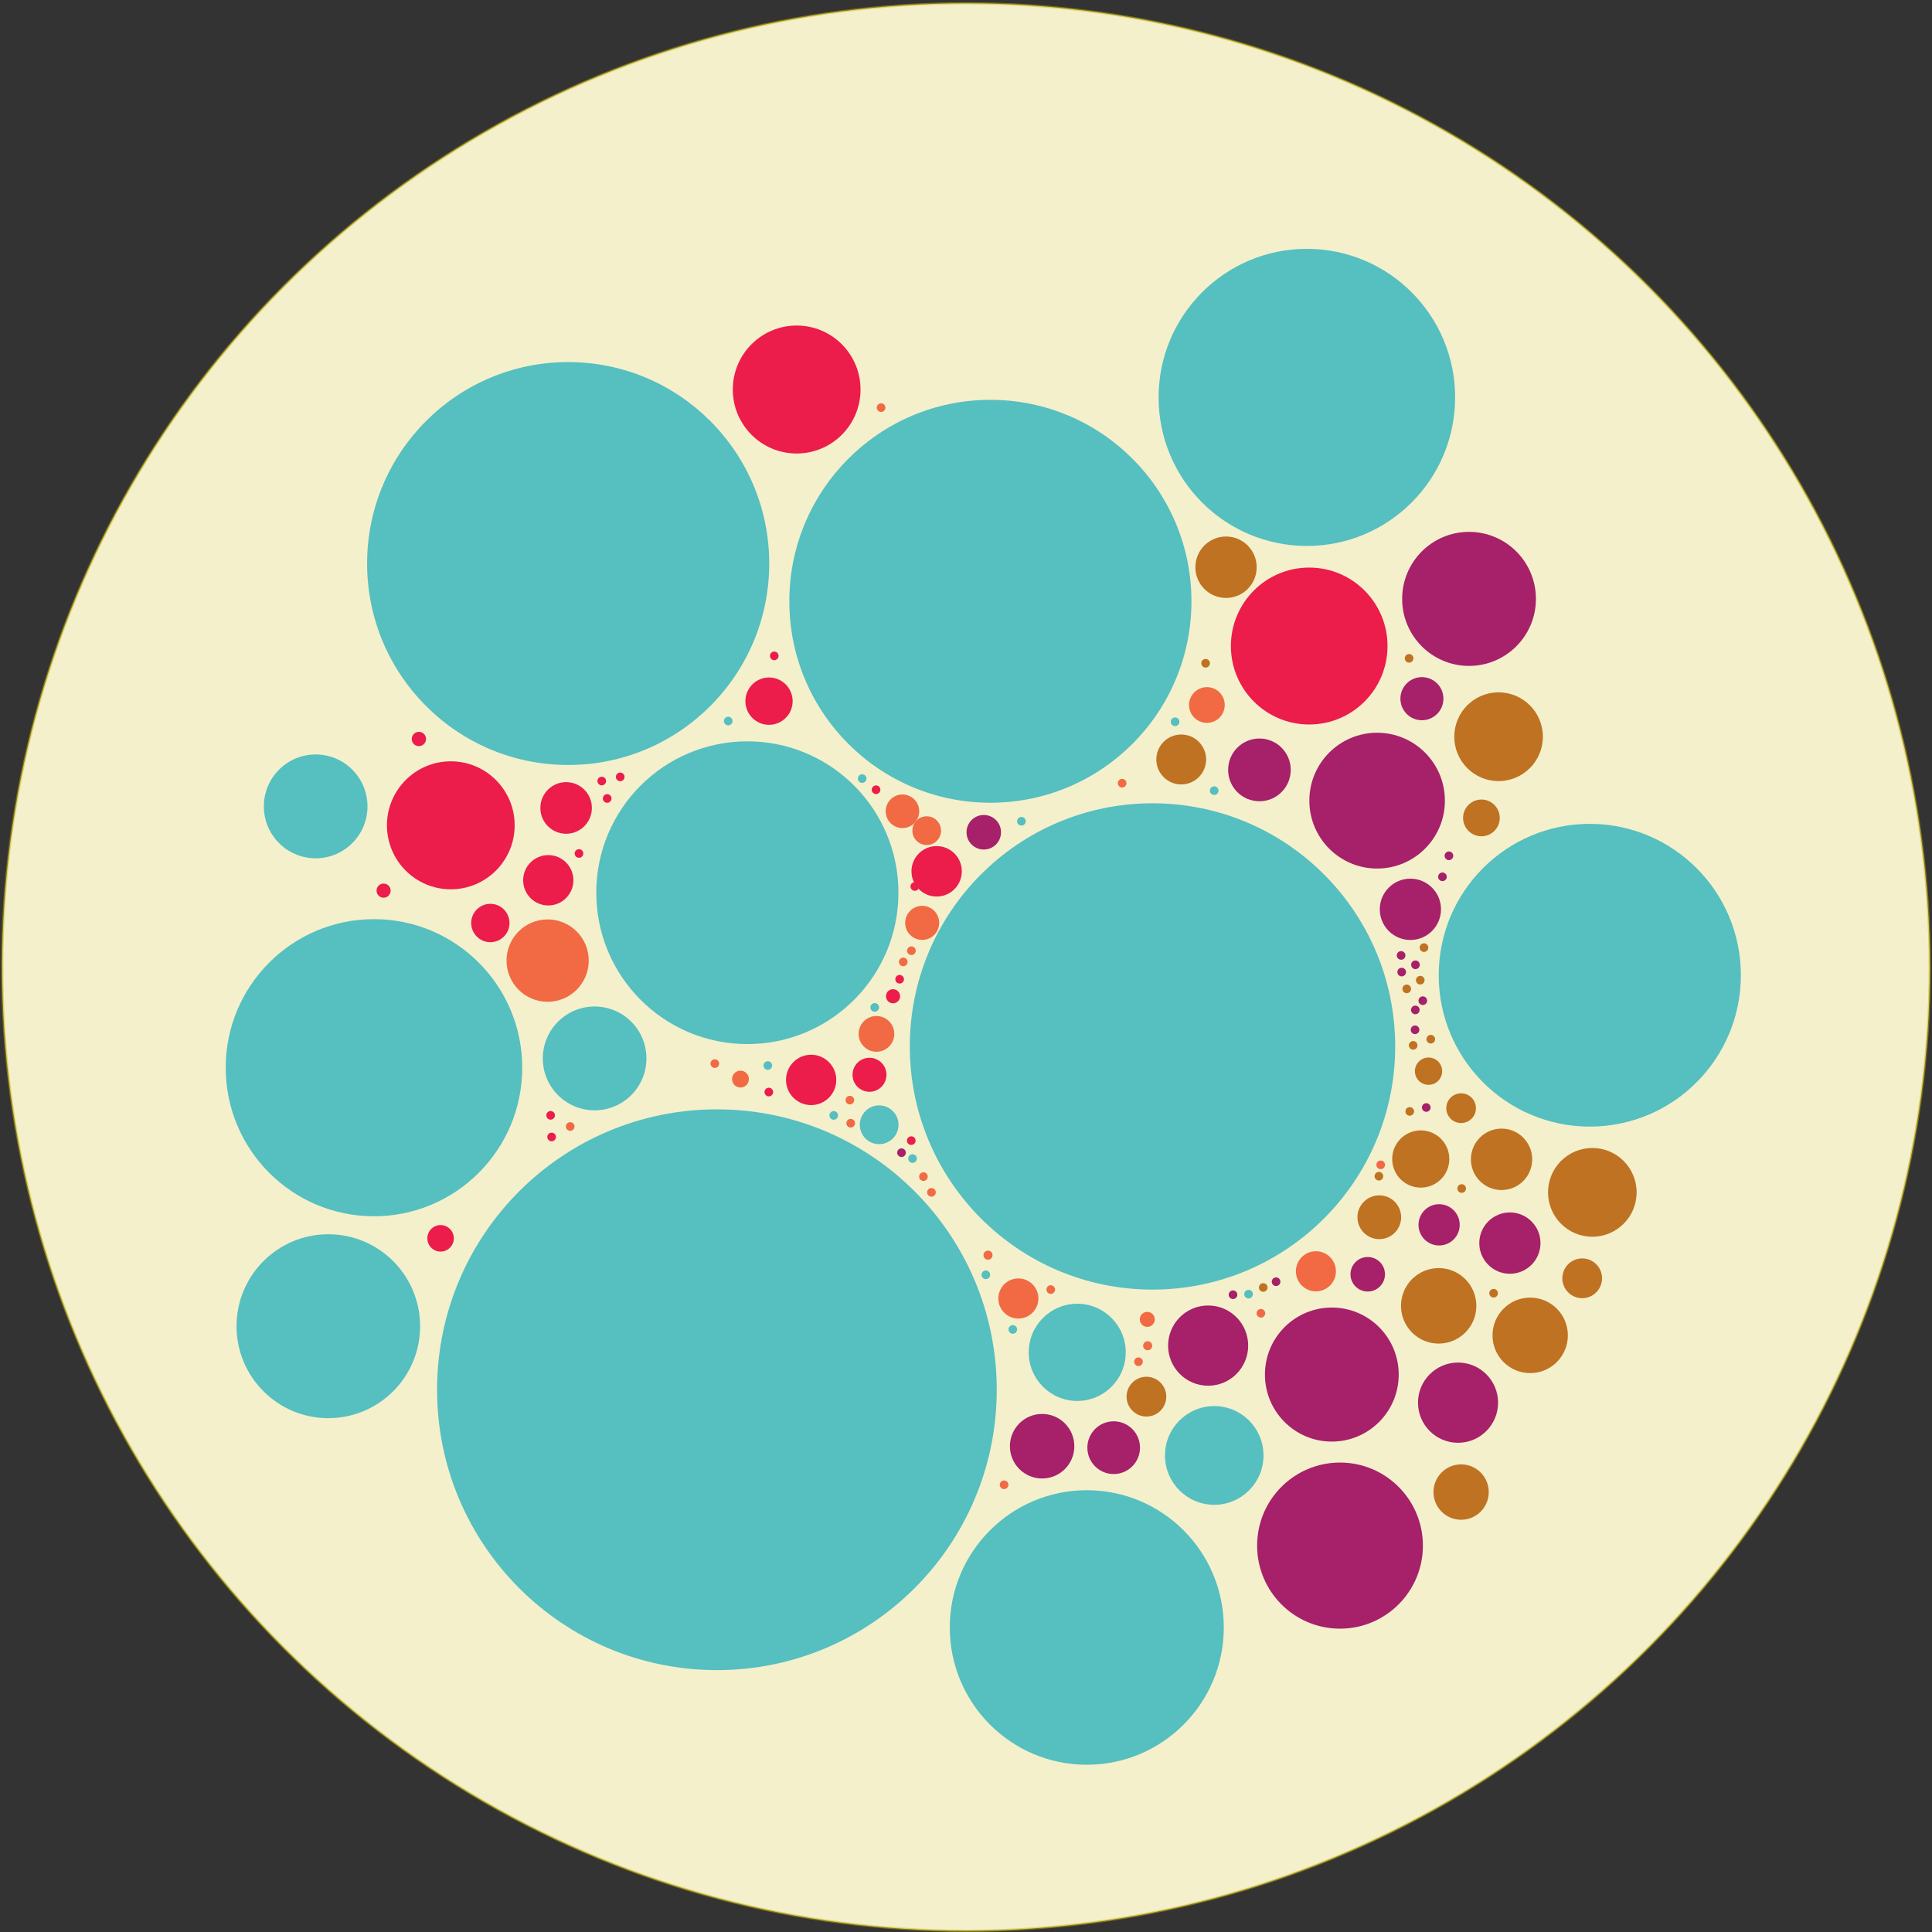 <svg xmlns="http://www.w3.org/2000/svg" width="866" height="866"><rect width="100%" height="100%" fill="#333333" stroke="none"/><g fill="none"><g transform="translate(1 1.469)"><circle cx="432" cy="432" r="228.418" fill="#C7B500" fill-opacity=".2"/><circle cx="432" cy="432" r="432" fill="#F4F0CC" stroke="#C7B500" stroke-opacity=".5"/></g><g transform="translate(101 111.469)"><ellipse cx="246.058" cy="182.521" fill="#EC1C4B" rx="1.938" ry="1.937"/><ellipse cx="349.075" cy="554.068" fill="#F16A43" rx="1.938" ry="1.937"/><ellipse cx="285.467" cy="237.529" fill="#56BFBF" rx="1.938" ry="1.937"/><ellipse cx="451.687" cy="468.878" fill="#A6206A" rx="1.938" ry="1.937"/><ellipse cx="465.23" cy="465.635" fill="#BF7222" rx="1.938" ry="1.937"/><ellipse cx="243.708" cy="202.816" fill="#EC1C4B" rx="10.588" ry="10.609"/><ellipse cx="312.358" cy="302.199" fill="#F16A43" rx="7.622" ry="7.637"/><ellipse cx="386.142" cy="618.037" fill="#56BFBF" rx="61.411" ry="61.531"/><ellipse cx="366.121" cy="536.785" fill="#A6206A" rx="14.44" ry="14.468"/><ellipse cx="428.474" cy="228.955" fill="#BF7222" rx="11.164" ry="11.186"/><ellipse cx="307.467" cy="399.807" fill="#EC1C4B" rx="1.938" ry="1.937"/><ellipse cx="293.948" cy="71.251" fill="#F16A43" rx="1.938" ry="1.937"/><ellipse cx="425.719" cy="212.055" fill="#56BFBF" rx="1.938" ry="1.937"/><ellipse cx="303.091" cy="405.21" fill="#A6206A" rx="1.938" ry="1.937"/><ellipse cx="532.442" cy="357.097" fill="#BF7222" rx="1.938" ry="1.937"/><ellipse cx="96.491" cy="443.602" fill="#EC1C4B" rx="5.933" ry="5.944"/><ellipse cx="303.515" cy="252.179" fill="#F16A43" rx="7.521" ry="7.534"/><ellipse cx="381.862" cy="494.709" fill="#56BFBF" rx="21.745" ry="21.785"/><ellipse cx="398.197" cy="537.438" fill="#A6206A" rx="11.797" ry="11.822"/><ellipse cx="563.037" cy="255.149" fill="#BF7222" rx="8.223" ry="8.237"/><ellipse cx="309.052" cy="285.889" fill="#EC1C4B" rx="1.938" ry="1.937"/><ellipse cx="369.987" cy="466.567" fill="#F16A43" rx="1.938" ry="1.937"/><ellipse cx="356.839" cy="256.654" fill="#56BFBF" rx="1.938" ry="1.937"/><ellipse cx="527.3" cy="324.25" fill="#A6206A" rx="1.938" ry="1.937"/><ellipse cx="439.396" cy="185.828" fill="#BF7222" rx="1.938" ry="1.937"/><ellipse cx="256.097" cy="63.132" fill="#EC1C4B" rx="28.627" ry="28.682"/><ellipse cx="439.979" cy="204.546" fill="#F16A43" rx="7.998" ry="8.013"/><ellipse cx="611.61" cy="325.666" fill="#56BFBF" rx="67.721" ry="67.853"/><ellipse cx="557.481" cy="156.977" fill="#A6206A" rx="29.983" ry="30.04"/><ellipse cx="570.719" cy="218.755" fill="#BF7222" rx="19.855" ry="19.892"/><ellipse cx="299.293" cy="335.091" fill="#EC1C4B" rx="3.162" ry="3.168"/><ellipse cx="464.186" cy="477.197" fill="#F16A43" rx="1.938" ry="1.937"/><ellipse cx="40.497" cy="249.982" fill="#56BFBF" rx="23.227" ry="23.271"/><ellipse cx="339.967" cy="261.583" fill="#A6206A" rx="7.729" ry="7.743"/><ellipse cx="412.879" cy="514.564" fill="#BF7222" rx="8.901" ry="8.917"/><ellipse cx="413.431" cy="491.745" fill="#F16A43" rx="2.03" ry="2.034"/><ellipse cx="153.676" cy="141.13" fill="#56BFBF" rx="90.125" ry="90.299"/><ellipse cx="531.194" cy="296.125" fill="#A6206A" rx="13.716" ry="13.743"/><ellipse cx="448.554" cy="142.786" fill="#BF7222" rx="13.741" ry="13.769"/><ellipse cx="146.262" cy="398.164" fill="#EC1C4B" rx="1.938" ry="1.937"/><ellipse cx="517.884" cy="410.656" fill="#F16A43" rx="1.938" ry="1.937"/><ellipse cx="443.244" cy="242.934" fill="#56BFBF" rx="1.938" ry="1.937"/><ellipse cx="545.565" cy="281.555" fill="#A6206A" rx="1.938" ry="1.937"/><ellipse cx="537.29" cy="313.294" fill="#BF7222" rx="1.938" ry="1.937"/><ellipse cx="485.839" cy="178.11" fill="#EC1C4B" rx="35.102" ry="35.17"/><ellipse cx="144.471" cy="319.11" fill="#F16A43" rx="18.426" ry="18.461"/><ellipse cx="220.346" cy="511.467" fill="#56BFBF" rx="125.434" ry="125.678"/><ellipse cx="499.648" cy="581.336" fill="#A6206A" rx="37.157" ry="37.23"/><ellipse cx="535.842" cy="408.043" fill="#BF7222" rx="12.803" ry="12.829"/><ellipse cx="262.589" cy="372.594" fill="#EC1C4B" rx="11.263" ry="11.285"/><ellipse cx="488.846" cy="458.376" fill="#F16A43" rx="8.975" ry="8.991"/><ellipse cx="66.628" cy="367.121" fill="#56BFBF" rx="66.458" ry="66.588"/><ellipse cx="440.539" cy="491.683" fill="#A6206A" rx="17.947" ry="17.982"/><ellipse cx="584.892" cy="487.093" fill="#BF7222" rx="16.889" ry="16.923"/><ellipse cx="302.257" cy="327.471" fill="#EC1C4B" rx="1.938" ry="1.937"/><ellipse cx="316.517" cy="422.987" fill="#F16A43" rx="1.938" ry="1.937"/><ellipse cx="352.979" cy="484.433" fill="#56BFBF" rx="1.938" ry="1.937"/><ellipse cx="533.467" cy="320.987" fill="#A6206A" rx="1.938" ry="1.937"/><ellipse cx="530.613" cy="183.629" fill="#BF7222" rx="1.938" ry="1.937"/><ellipse cx="291.685" cy="242.52" fill="#EC1C4B" rx="1.938" ry="1.937"/><ellipse cx="401.99" cy="239.596" fill="#F16A43" rx="1.938" ry="1.937"/><ellipse cx="291.078" cy="340.101" fill="#56BFBF" rx="1.938" ry="1.937"/><ellipse cx="536.761" cy="337.073" fill="#A6206A" rx="1.938" ry="1.937"/><ellipse cx="517.084" cy="415.759" fill="#BF7222" rx="1.938" ry="1.937"/><ellipse cx="152.758" cy="250.684" fill="#EC1C4B" rx="11.547" ry="11.57"/><ellipse cx="413.259" cy="479.927" fill="#F16A43" rx="3.358" ry="3.365"/><ellipse cx="46.168" cy="482.99" fill="#56BFBF" rx="41.141" ry="41.22"/><ellipse cx="463.529" cy="233.624" fill="#A6206A" rx="14.035" ry="14.063"/><ellipse cx="517.254" cy="434.15" fill="#BF7222" rx="9.796" ry="9.814"/><ellipse cx="171.162" cy="246.433" fill="#EC1C4B" rx="1.938" ry="1.937"/><ellipse cx="409.316" cy="498.913" fill="#F16A43" rx="1.938" ry="1.937"/><ellipse cx="458.652" cy="468.627" fill="#56BFBF" rx="1.938" ry="1.937"/><ellipse cx="527.029" cy="316.789" fill="#A6206A" rx="1.938" ry="1.937"/><ellipse cx="529.555" cy="331.78" fill="#BF7222" rx="1.938" ry="1.937"/><ellipse cx="144.762" cy="283.103" fill="#EC1C4B" rx="11.263" ry="11.285"/><ellipse cx="355.471" cy="470.572" fill="#F16A43" rx="8.975" ry="8.991"/><ellipse cx="484.789" cy="66.661" fill="#56BFBF" rx="66.458" ry="66.588"/><ellipse cx="552.552" cy="517.263" fill="#A6206A" rx="17.947" ry="17.982"/><ellipse cx="543.871" cy="473.861" fill="#BF7222" rx="16.889" ry="16.923"/><ellipse cx="318.844" cy="279.087" fill="#EC1C4B" rx="11.284" ry="11.306"/><ellipse cx="341.864" cy="451.14" fill="#F16A43" rx="2.03" ry="2.034"/><ellipse cx="342.935" cy="158.054" fill="#56BFBF" rx="90.125" ry="90.299"/><ellipse cx="575.792" cy="445.741" fill="#A6206A" rx="13.716" ry="13.743"/><ellipse cx="572.056" cy="408.188" fill="#BF7222" rx="13.741" ry="13.769"/><ellipse cx="288.74" cy="370.29" fill="#EC1C4B" rx="7.609" ry="7.623"/><ellipse cx="312.918" cy="415.935" fill="#F16A43" rx="1.938" ry="1.937"/><ellipse cx="443.275" cy="540.918" fill="#56BFBF" rx="22.084" ry="22.126"/><ellipse cx="536.36" cy="201.708" fill="#A6206A" rx="9.643" ry="9.661"/><ellipse cx="553.931" cy="557.338" fill="#BF7222" rx="12.39" ry="12.414"/><ellipse cx="243.623" cy="378.032" fill="#EC1C4B" rx="1.938" ry="1.937"/><ellipse cx="154.595" cy="393.478" fill="#F16A43" rx="1.938" ry="1.937"/><ellipse cx="340.891" cy="459.947" fill="#56BFBF" rx="1.938" ry="1.937"/><ellipse cx="548.473" cy="272.132" fill="#A6206A" rx="1.938" ry="1.937"/><ellipse cx="554.181" cy="421.276" fill="#BF7222" rx="1.938" ry="1.937"/><ellipse cx="177.004" cy="236.766" fill="#EC1C4B" rx="1.938" ry="1.937"/><ellipse cx="280.317" cy="391.996" fill="#F16A43" rx="1.938" ry="1.937"/><ellipse cx="225.424" cy="211.72" fill="#56BFBF" rx="1.938" ry="1.937"/><ellipse cx="538.307" cy="384.952" fill="#A6206A" rx="1.938" ry="1.937"/><ellipse cx="568.499" cy="468.204" fill="#BF7222" rx="1.938" ry="1.937"/><ellipse cx="86.769" cy="219.778" fill="#EC1C4B" rx="3.203" ry="3.21"/><ellipse cx="230.905" cy="372.222" fill="#F16A43" rx="3.772" ry="3.78"/><ellipse cx="293.076" cy="392.701" fill="#56BFBF" rx="8.676" ry="8.693"/><ellipse cx="544.067" cy="437.554" fill="#A6206A" rx="9.234" ry="9.251"/><ellipse cx="539.33" cy="368.674" fill="#BF7222" rx="6.113" ry="6.124"/><ellipse cx="70.943" cy="287.75" fill="#EC1C4B" rx="3.162" ry="3.168"/><ellipse cx="303.885" cy="319.703" fill="#F16A43" rx="1.938" ry="1.937"/><ellipse cx="165.53" cy="362.957" fill="#56BFBF" rx="23.227" ry="23.271"/><ellipse cx="512.073" cy="459.711" fill="#A6206A" rx="7.729" ry="7.743"/><ellipse cx="608.204" cy="461.515" fill="#BF7222" rx="8.901" ry="8.917"/><ellipse cx="118.788" cy="302.261" fill="#EC1C4B" rx="8.583" ry="8.6"/><ellipse cx="314.386" cy="260.866" fill="#F16A43" rx="6.427" ry="6.44"/><ellipse cx="415.597" cy="357.591" fill="#56BFBF" rx="108.783" ry="108.994"/><ellipse cx="516.283" cy="247.41" fill="#A6206A" rx="30.378" ry="30.437"/><ellipse cx="553.925" cy="385.264" fill="#BF7222" rx="6.649" ry="6.662"/><ellipse cx="145.81" cy="388.472" fill="#EC1C4B" rx="1.938" ry="1.937"/><ellipse cx="307.529" cy="314.679" fill="#F16A43" rx="1.938" ry="1.937"/><ellipse cx="272.713" cy="388.501" fill="#56BFBF" rx="1.938" ry="1.937"/><ellipse cx="533.279" cy="350.13" fill="#A6206A" rx="1.938" ry="1.937"/><ellipse cx="535.616" cy="327.888" fill="#BF7222" rx="1.938" ry="1.937"/><ellipse cx="101.069" cy="258.468" fill="#EC1C4B" rx="28.627" ry="28.682"/><ellipse cx="291.867" cy="351.965" fill="#F16A43" rx="7.998" ry="8.013"/><ellipse cx="233.997" cy="288.678" fill="#56BFBF" rx="67.721" ry="67.853"/><ellipse cx="495.976" cy="504.668" fill="#A6206A" rx="29.983" ry="30.04"/><ellipse cx="612.746" cy="422.995" fill="#BF7222" rx="19.855" ry="19.892"/><ellipse cx="168.733" cy="238.618" fill="#EC1C4B" rx="1.938" ry="1.937"/><ellipse cx="279.951" cy="381.649" fill="#F16A43" rx="1.938" ry="1.937"/><ellipse cx="308.043" cy="407.855" fill="#56BFBF" rx="1.938" ry="1.937"/><ellipse cx="533.407" cy="341.219" fill="#A6206A" rx="1.938" ry="1.937"/><ellipse cx="530.904" cy="386.709" fill="#BF7222" rx="1.938" ry="1.937"/><ellipse cx="158.53" cy="271.097" fill="#EC1C4B" rx="1.938" ry="1.937"/><ellipse cx="219.414" cy="365.28" fill="#F16A43" rx="1.938" ry="1.937"/><ellipse cx="243.164" cy="366.148" fill="#56BFBF" rx="1.938" ry="1.937"/><ellipse cx="470.99" cy="463.047" fill="#A6206A" rx="1.938" ry="1.937"/><ellipse cx="540.33" cy="354.342" fill="#BF7222" rx="1.938" ry="1.937"/></g></g></svg>